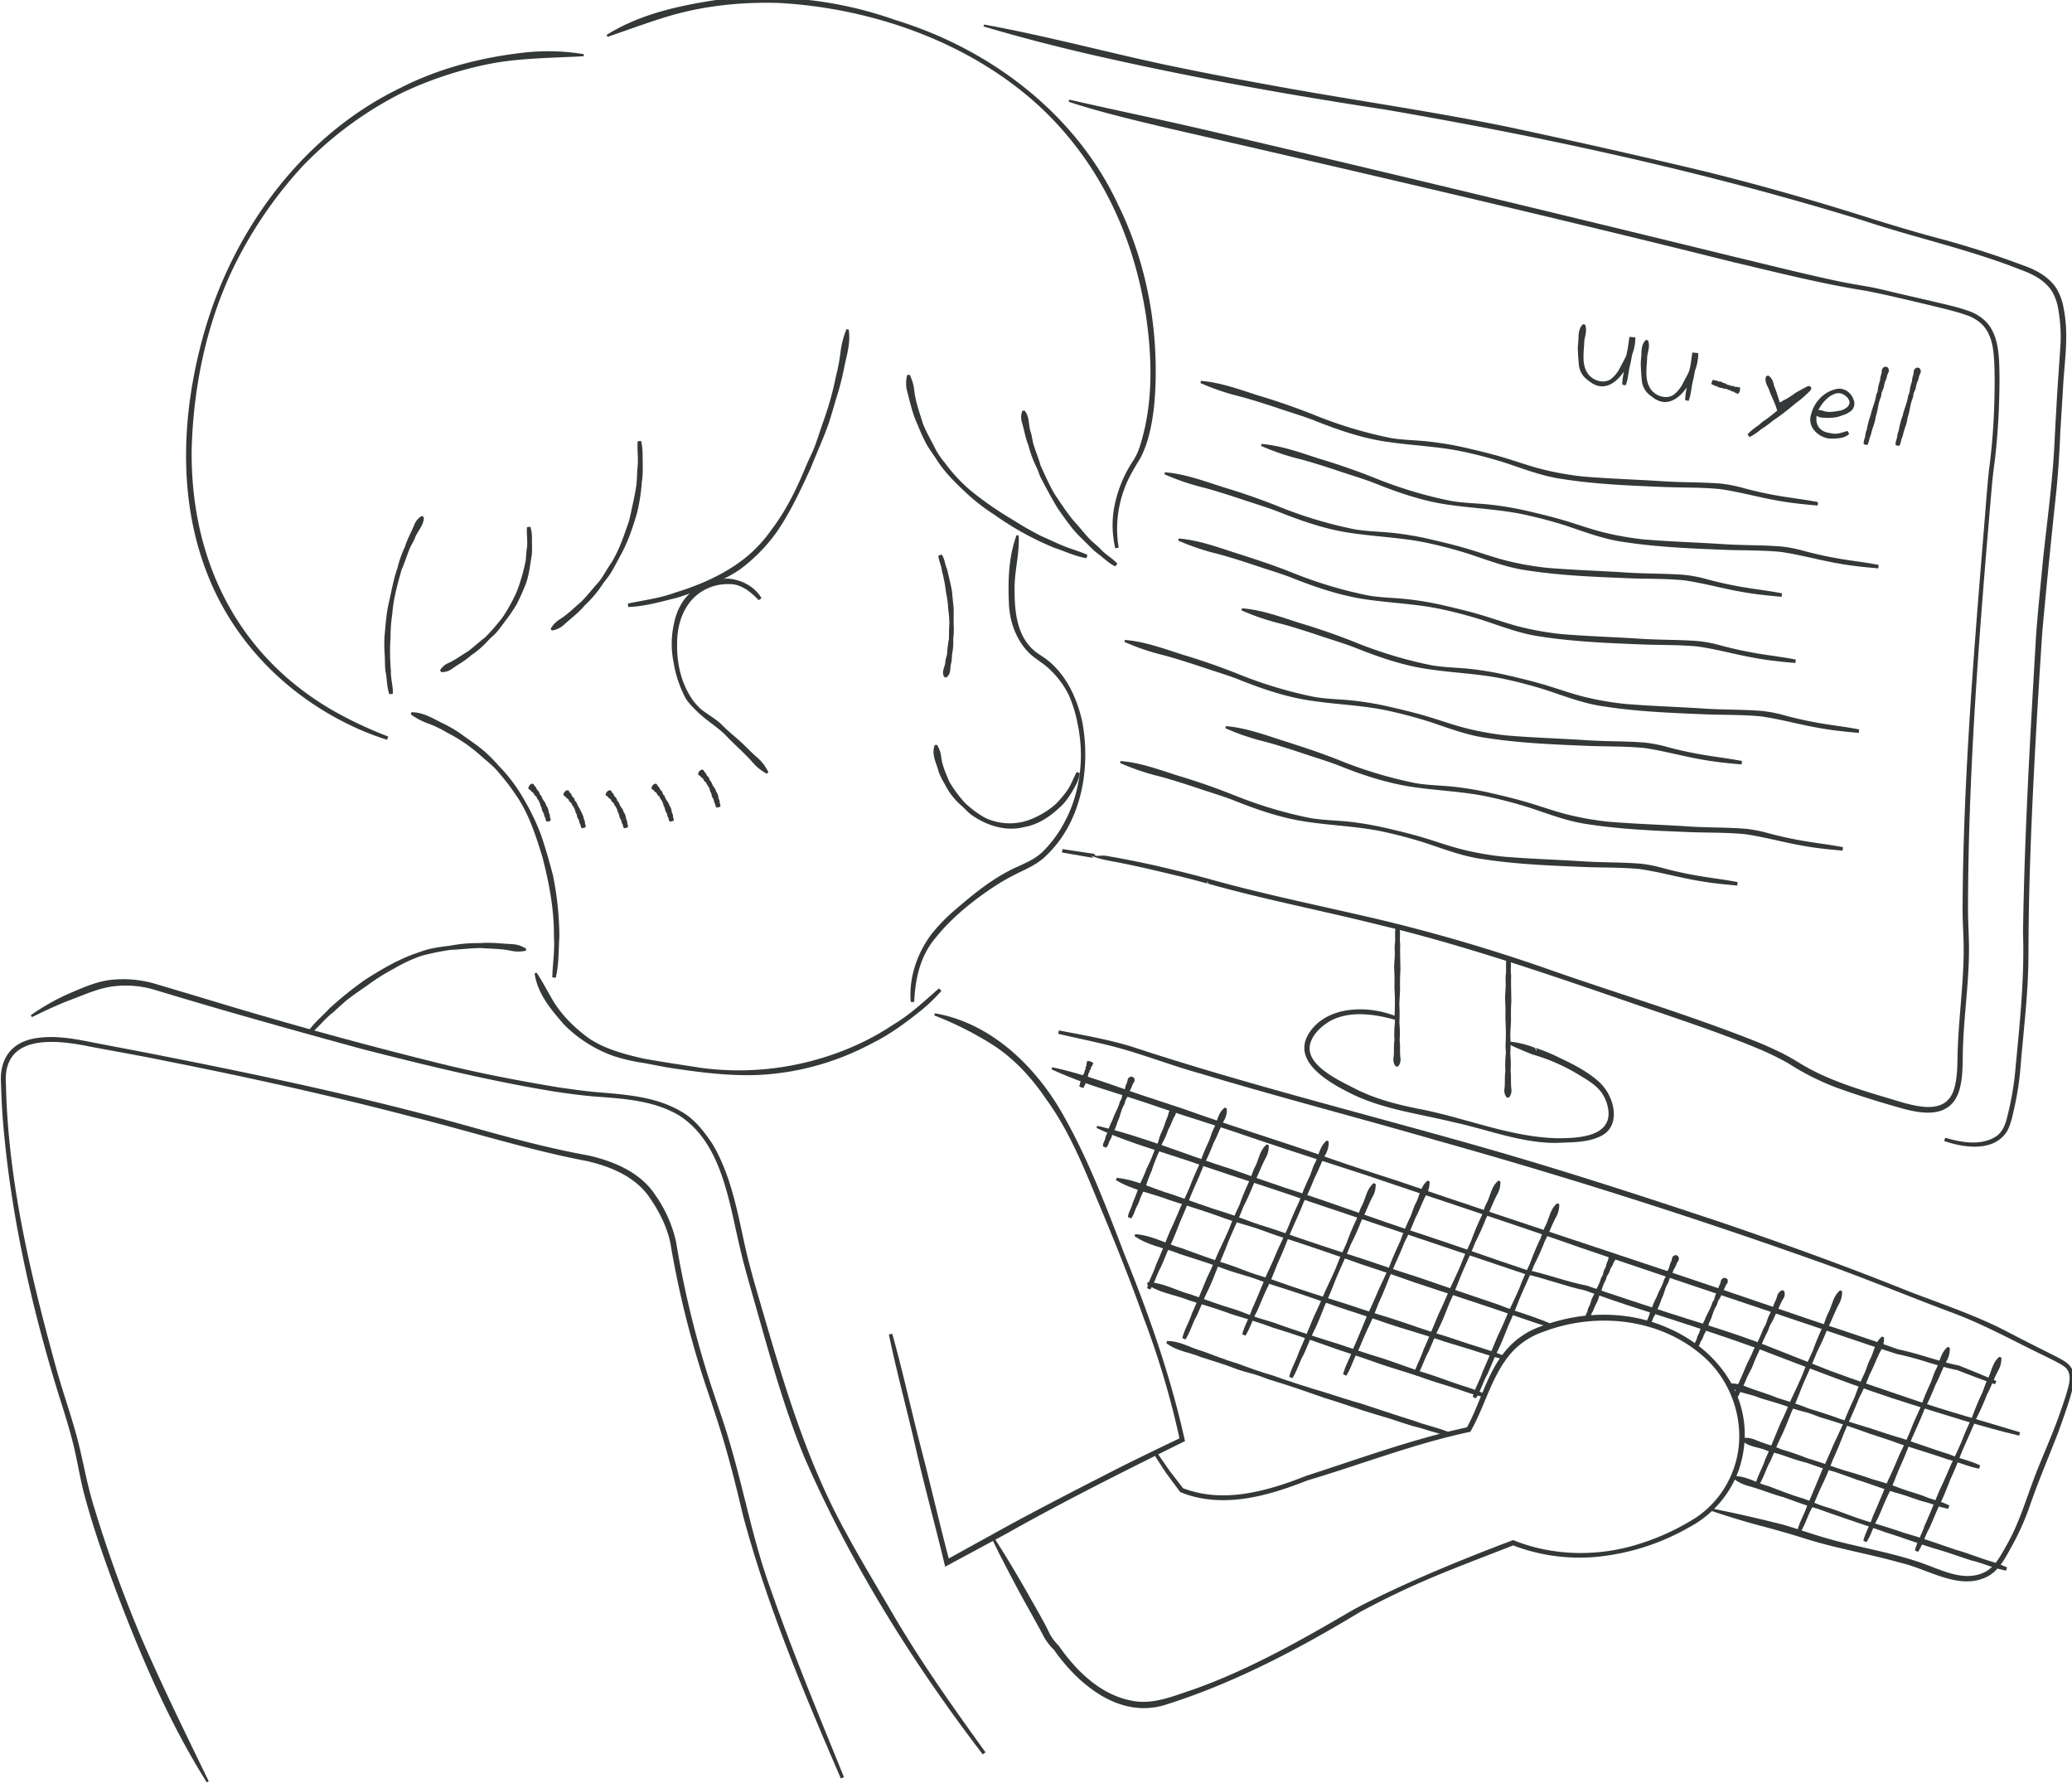 <svg xmlns="http://www.w3.org/2000/svg" viewBox="0 0 927.71 798.38"><defs><style>.cls-1{fill:#343838;}</style></defs><g id="sub2"><g id="パソコン男の子"><g id="顔-7" data-name="顔"><path class="cls-1" d="M456.09,239.71c.46,7.91-1.79,15.48-1.83,23.34-.06,9.89.73,21.21,8.66,28.11,1.86,1.6,4.19,2.85,6.33,4.55,8.43,6.84,13.12,17.26,15.37,27.63,3.76,20.68-.31,44.36-15.9,59.41-3.71,3.9-8.92,6.14-13.61,8.43a101.15,101.15,0,0,0-13.28,7.95c-8.51,5.93-16.59,12.75-23,20.79-6.79,7.9-9.09,18.43-9.51,28.62l-1.55,0c-.9-10.73,2.78-21.55,9.13-30.14A77.84,77.84,0,0,1,428,407c8-6.89,16.31-13.65,25.92-18.24,4.72-2.21,9.45-4,13.17-7.7a54.26,54.26,0,0,0,9.14-12.26c7.52-13.57,9.46-29.9,6.2-45a55.92,55.92,0,0,0-4-12.85,39.07,39.07,0,0,0-7.87-10.73c-2.77-2.89-6-4.57-9.15-7.28-6-5.6-9.18-13.88-9.64-21.92-.51-10.57-.3-21.38,3.37-31.43l1,.15Z"/><path class="cls-1" d="M343.4,346.4a21.28,21.28,0,0,1-6.51-5.22c-3.64-4.16-7.9-7.68-11.68-11.72-4-4.11-8.62-6.64-12.72-10.6-2-2-4.17-3.95-5.63-6.48a52.7,52.7,0,0,1-5.31-16.06,41.35,41.35,0,0,1,.16-16.91c1.1-5.66,3.74-11.31,8.47-14.85s10.4-5.71,16.25-5.5c5.82.59,11.53,3.61,14.52,8.7l-1.23.93c-3.59-3.72-8-7.4-13.39-7.2a21.79,21.79,0,0,0-14.53,5.06c-6.06,5.15-8.69,13.49-8.61,21.36-.25,8,1.42,16.39,5.59,23.33a25.92,25.92,0,0,0,5,6.16c3.1,2.56,7.1,4.55,9.9,7.56,3,3,6.28,5.45,9.27,8.36,2,1.95,3.93,3.93,6,5.73a19.39,19.39,0,0,1,5.08,6.68l-.71.67Z"/><path class="cls-1" d="M419.55,333.46a13.22,13.22,0,0,1,1.88,5.58c.5,3.82,2.15,7.38,3.61,10.9a58,58,0,0,0,6.8,9.28,44.58,44.58,0,0,0,9.23,6.89,25.72,25.72,0,0,0,22,0,37.22,37.22,0,0,0,9.61-6.13c2.6-2.78,5.26-5.64,6.87-9.12.86-1.72,1.59-3.48,2.46-5.23l1.47.45a17.94,17.94,0,0,1-2,5.77c-2,3.58-4.08,7.16-7.25,9.82-4.48,4.23-9.85,7.68-16,8.65-8.09,2-16.67-.82-23.29-5.55-1.66-1.2-3-2.8-4.47-4.11A30.52,30.52,0,0,1,423,351a30.94,30.94,0,0,1-2.71-5.47c-1-4-3.41-7.82-1.76-12l1-.09Z"/><path class="cls-1" d="M422.74,303.05c-1.4-2.56.5-4.43.53-6.91.11-1.13.57-2.21.76-3.34a57.83,57.83,0,0,1,.84-6.81c.07-2.28,0-4.56.2-6.86a53.76,53.76,0,0,0-.56-6.83,38.76,38.76,0,0,0-.9-6.78,68.41,68.41,0,0,0-1.91-10.08c-.17-2.33-1.44-4.33-1.52-6.71l1.46-.49c1.38,2,1.42,4.44,2.41,6.58.78,3.42,1.69,6.83,2.25,10.29.16,2.34.44,4.66.67,7,.08,2.34,0,4.68,0,7a36.38,36.38,0,0,1-.18,7,28.7,28.7,0,0,1-.54,7,29.5,29.5,0,0,1-.3,3.51c-.8,2.35.16,5-2.29,6.67l-.95-.23Z"/><path class="cls-1" d="M246.56,281.43a12.63,12.63,0,0,1,4.34-4.35c3.41-2.16,6.22-5.09,9.31-7.66,2.83-2.88,5.29-6.07,8-9.05,2.14-2.79,3.75-6,5.79-8.85l.74-1.32c2.94-5.26,4.86-11.1,6.82-16.77.77-2.9,1.33-5.92,2-8.84.35-1.7.88-4.22,1.13-5.93.54-3,.47-6,.71-9,.55-4-.2-8.05.1-12.12l1.53-.14a26.61,26.61,0,0,1,.69,6.15c0,4.12.29,8.27-.36,12.37a80.05,80.05,0,0,1-2.16,13.77c-1.89,6.52-4,12.8-7.27,18.75-1.49,2.69-2.87,5.53-4.5,8.13-1.05,1.79-2.51,3.29-3.63,5a52.31,52.31,0,0,1-8,9.46c-2.67,3.22-6,5.69-9.09,8.47a10.26,10.26,0,0,1-5.62,2.76l-.55-.81Z"/><path class="cls-1" d="M197.07,300a8.39,8.39,0,0,1,3.91-3.28c3-1.35,5.65-3.45,8.53-5.11,2.67-2,5.05-4.29,7.72-6.29a88.68,88.68,0,0,0,8.11-9.4,82.86,82.86,0,0,0,5.95-10.85,82.79,82.79,0,0,0,4.09-14.22c.19-1.64.24-3.28.44-4.92.62-3.3-.15-6.57.13-9.92l1.53-.19a18,18,0,0,1,.71,5.1c-.09,2.56.2,5.16-.13,7.72-.7,4.23-1.13,8.56-2.59,12.62a101.57,101.57,0,0,1-4.22,9.41,72.83,72.83,0,0,1-4.3,6.39c-1.55,2-3,4.16-4.7,6.09-1.1,1.31-2.53,2.31-3.67,3.58a40.86,40.86,0,0,1-7.73,6.7c-2.53,2.35-5.58,3.91-8.37,5.91a7.47,7.47,0,0,1-5,1.53l-.44-.87Z"/><path class="cls-1" d="M261.31,25.18c-13.56.74-28.35.78-41.63,3.32a169.05,169.05,0,0,0-39.57,13,164.5,164.5,0,0,0-44.63,32.9,188.77,188.77,0,0,0-31.25,46c-12,25.21-17.69,53.23-18.42,81-.48,48.83,20,91.47,62.81,116.42a182.67,182.67,0,0,0,25.18,11.9l-.51,1.45a120.84,120.84,0,0,1-13.2-5c-30.48-13.67-55.1-38-67.31-69.33-13.84-35.3-11.2-75.27-.48-111,13.57-44.83,44.16-85.73,86.8-106.4,16.83-8.62,35.32-13.49,54.06-15.72a97.68,97.68,0,0,1,28.21.53l-.06,1Z"/><path class="cls-1" d="M271.6,15.62C286.78,6.13,304.7,2.36,322.2-.24A152,152,0,0,1,348.84-1,175.24,175.24,0,0,1,401,9c42.4,13,80.66,41.87,99.61,82.61,11.83,24,17.27,50.8,16.83,77.45-.17,8.9-.87,17.86-3.2,26.5a49.14,49.14,0,0,1-3.63,9.49c-2.84,4.67-5.72,9.36-7.47,14.55a51.11,51.11,0,0,0-2.27,25.55l-1.51.3a44.84,44.84,0,0,1-.75-16.77A56.44,56.44,0,0,1,507,206.77a26.28,26.28,0,0,0,2.93-5.7c6.32-18.59,6.06-39,3.38-58.3-5.14-35.25-19.65-67.62-45.3-92.69C436.75,19.78,391.79,3.7,348.74,1.32,331.25.8,313.61,2.69,296.92,8c-8.39,2.62-16.55,5.66-24.9,8.5l-.42-.89Z"/><path class="cls-1" d="M380,147.5c.87,5.57-.68,10.81-1.85,16.14a123.65,123.65,0,0,1-4.06,15.74c-1,3.45-2,6.94-3.12,10.37-2.43,6.79-5.43,13.39-8.1,20.06-4.54,9.83-9.11,19.75-15.33,28.67A75,75,0,0,1,331.19,255c-5.67,3.83-12,6.52-18.32,9.1a95,95,0,0,1-10.24,3.63c-7,1.68-14.05,3.79-21.33,4l-.18-1.53c7-1.5,14.08-2.33,20.8-4.79,11.8-3.6,23.42-8.66,32.95-16.64A62.2,62.2,0,0,0,345.52,237c6.48-8.53,11.2-18.23,15.27-28.12,1.37-3.31,3.08-6.48,4.3-9.84s2.27-6.78,3.47-10.14a143.22,143.22,0,0,0,5.76-20.61,85.79,85.79,0,0,0,2-10.51A39.1,39.1,0,0,1,379,147.38l1,.12Z"/><path class="cls-1" d="M189.76,231.47c.07,3.85-2.83,6.1-4,9.46-.64,1.57-1.6,3-2.28,4.56-1.31,3.15-2.25,6.42-3.67,9.53-1.84,6.52-3.7,13.12-4.18,19.94a64,64,0,0,0-.76,10.16,96.12,96.12,0,0,0,.16,15.27c-.13,3.43,1,6.72.85,10.18l-1.52.26c-1.24-3.3-1-6.83-1.75-10.24-.35-2.58-.18-5.19-.39-7.79a65.54,65.54,0,0,1-.07-7.8c.51-5.19.8-10.39,2-15.47s2-10.22,3.78-15.11a49.81,49.81,0,0,1,3.44-9.8c1-3.36,2.78-6.34,4.08-9.59a7.91,7.91,0,0,1,3.4-4.05l.85.49Z"/><path class="cls-1" d="M407.29,167.78a20.52,20.52,0,0,1,2.09,7.26c.59,4.94,2.32,9.65,3.78,14.39,1.47,4,3.9,7.9,5.74,11.72a37.5,37.5,0,0,0,4.23,6.15,71.72,71.72,0,0,0,11.45,12.29,149.24,149.24,0,0,0,18.49,12.86,146.9,146.9,0,0,0,13,7.47c4.61,2,9.06,4.3,13.83,5.85,2.36.83,4.74,1.6,7,2.64l-.43,1.48c-5.07-.83-9.68-3.11-14.52-4.7a133.71,133.71,0,0,1-26.68-14.73,85.29,85.29,0,0,1-12.12-9.3c-5.13-4.79-10.28-9.7-14-15.73-1.37-2.12-3-4.23-4.23-6.42a80.75,80.75,0,0,1-4-8.74c-2.24-4.66-3.34-9.69-4.64-14.67a14.57,14.57,0,0,1-.09-7.73l1-.09Z"/><path class="cls-1" d="M458.73,183.79c2.45,3,1.6,6.57,2.84,9.91.48,1.64.66,3.35,1.09,5,1,3.27,2.35,6.41,3.25,9.73,2.15,4.63,4.15,9.39,6.91,13.73,2.92,4.21,5.61,8.58,9.12,12.33,2,2.24,4.64,5.64,6.79,7.65,1.25,1.17,2.58,2.24,3.8,3.44,2.29,2.58,5.37,4.19,7.75,6.73l-.9,1.25c-3.23-1.49-5.58-4.17-8.46-6.16-2.31-1.9-5.32-5.2-7.55-7.27-3.74-3.7-6.63-8.13-9.68-12.39-2.74-4.46-5.2-9.09-7.62-13.73-.82-1.55-1.18-3.29-2-4.85a49.39,49.39,0,0,1-3.61-9.82c-1.34-3.26-1.86-6.72-2.85-10.09a8,8,0,0,1,.12-5.33l1-.14Z"/><path class="cls-1" d="M184.17,318.87c4.72-.12,9.12,2.41,13.14,4.48a64.2,64.2,0,0,1,8.1,4.53c3.64,2.62,7.79,5.39,11.22,8.23a67.72,67.72,0,0,1,6.54,6.58,71.21,71.21,0,0,1,11.17,14.74,100.22,100.22,0,0,1,8,16.66c2,5.84,3.65,11.74,5.23,17.72a141.54,141.54,0,0,1,2.88,27.54c-.4,6.15-.17,12.35-1.63,18.38l-1.53-.21c.13-6.08,1.16-12.08.73-18.16.11-12.14-2.13-24.08-5.2-35.8-2.65-8.66-5.44-17.37-10.18-25.14a103.94,103.94,0,0,0-10.94-14.37c-2.13-2.14-4.48-4-6.73-6a70,70,0,0,0-14.9-10.13A48.29,48.29,0,0,0,192,324a31.84,31.84,0,0,1-8.09-4.2l.3-.93Z"/><path class="cls-1" d="M237.46,351.15c.73-.35,1.26-.48,1.58.11a2.06,2.06,0,0,0,.74,1c.33.26.37.76.59,1.1a6.35,6.35,0,0,0,.82.9,3.5,3.5,0,0,1,.45,1.15c.13.4.59.58.76.95a9.92,9.92,0,0,0,1.06,2.14,5.34,5.34,0,0,1,1.11,2.12,5.11,5.11,0,0,1,1,2.19,6.41,6.41,0,0,0,.26,1.17,3.58,3.58,0,0,1,.4,1.12c-.18.9.65,1.49.17,2.4l-1.5.36c-.84-.58-.38-1.47-1-2.08a3.42,3.42,0,0,1-.27-1.1c-.2-.72-.75-1.32-.94-2.05-.1-.36-.11-.76-.23-1.11s-.42-.63-.5-1a6.48,6.48,0,0,0-1.44-3c-.24-.29-.17-.77-.47-1s-.68-.44-.85-.77a3.77,3.77,0,0,0-.56-.95c-.25-.26-.7-.36-.89-.69a1.31,1.31,0,0,0-.82-.7c-.35-.17-.5-.49-.08-1.5l.66-.72Z"/><path class="cls-1" d="M253.2,354.08c.72-.34,1.26-.47,1.58.12a2.11,2.11,0,0,0,.74,1c.33.26.37.76.58,1.1a7,7,0,0,0,.83.9,3.33,3.33,0,0,1,.45,1.15c.13.39.59.57.76.94a10,10,0,0,0,1.06,2.15,32.73,32.73,0,0,1,2.06,4.31,6.6,6.6,0,0,0,.26,1.17,3.5,3.5,0,0,1,.4,1.12c-.19.89.65,1.49.17,2.4l-1.5.35c-.84-.57-.38-1.47-1-2.08a3.69,3.69,0,0,1-.26-1.09c-.2-.72-.75-1.32-.94-2.05-.1-.36-.11-.76-.24-1.11s-.42-.63-.5-1a6.43,6.43,0,0,0-1.44-3c-.24-.28-.16-.77-.46-1s-.68-.43-.85-.76a3.83,3.83,0,0,0-.56-1c-.25-.26-.7-.35-.89-.68a1.37,1.37,0,0,0-.83-.71c-.35-.16-.5-.48-.07-1.5l.66-.72Z"/><path class="cls-1" d="M272.14,354.08c.73-.34,1.26-.47,1.59.12a2,2,0,0,0,.73,1c.34.26.37.76.59,1.1a6.94,6.94,0,0,0,.82.9,3,3,0,0,1,.45,1.15c.13.39.59.57.76.94a10,10,0,0,0,1.06,2.15,5.21,5.21,0,0,1,1.11,2.12,5.06,5.06,0,0,1,.95,2.19,7.62,7.62,0,0,0,.26,1.17,3.27,3.27,0,0,1,.4,1.12c-.18.89.65,1.49.17,2.4l-1.5.35c-.83-.57-.38-1.47-1-2.08a3.71,3.71,0,0,1-.27-1.09c-.19-.72-.75-1.32-.93-2.05-.1-.36-.12-.76-.24-1.11s-.42-.63-.5-1a6.53,6.53,0,0,0-1.44-3c-.24-.28-.16-.77-.47-1s-.68-.43-.84-.76a4.2,4.2,0,0,0-.57-1c-.25-.26-.69-.35-.89-.68a1.33,1.33,0,0,0-.82-.71c-.35-.16-.5-.48-.08-1.5l.66-.72Z"/><path class="cls-1" d="M292.62,351.15c.72-.35,1.26-.48,1.58.11a2,2,0,0,0,.74,1c.33.26.36.76.58,1.1a6.42,6.42,0,0,0,.83.9,3.5,3.5,0,0,1,.45,1.15c.12.4.59.58.75.95a10,10,0,0,0,1.07,2.14,5.47,5.47,0,0,1,1.11,2.12,5.24,5.24,0,0,1,.95,2.19,7.36,7.36,0,0,0,.25,1.17,3.61,3.61,0,0,1,.41,1.12c-.19.9.65,1.49.17,2.4l-1.5.36c-.84-.58-.38-1.47-1-2.08a3.68,3.68,0,0,1-.26-1.1c-.2-.72-.75-1.32-.94-2.05-.1-.36-.11-.76-.24-1.11s-.42-.63-.5-1a6.39,6.39,0,0,0-1.44-3c-.24-.29-.16-.77-.46-1s-.68-.44-.85-.77a4.1,4.1,0,0,0-.56-.95c-.25-.26-.7-.36-.89-.69a1.33,1.33,0,0,0-.83-.7c-.35-.17-.5-.49-.07-1.5l.66-.72Z"/><path class="cls-1" d="M313.52,344.85c.72-.35,1.26-.48,1.58.11a2.06,2.06,0,0,0,.74,1c.33.26.37.76.58,1.1a7,7,0,0,0,.83.9,3.5,3.5,0,0,1,.45,1.15c.12.4.59.58.75.95a10.44,10.44,0,0,0,1.07,2.14,5.47,5.47,0,0,1,1.11,2.12,5.24,5.24,0,0,1,.95,2.19,7.36,7.36,0,0,0,.25,1.17,3.61,3.61,0,0,1,.41,1.12c-.19.9.65,1.49.17,2.4l-1.5.36c-.84-.58-.38-1.47-1-2.08a3.68,3.68,0,0,1-.26-1.1c-.2-.72-.75-1.32-.94-2.05-.1-.36-.11-.76-.24-1.11s-.42-.63-.5-1a6.39,6.39,0,0,0-1.44-3c-.24-.29-.16-.77-.46-1s-.68-.44-.85-.77a4.1,4.1,0,0,0-.56-1c-.25-.26-.7-.36-.89-.69a1.33,1.33,0,0,0-.83-.7c-.35-.17-.5-.49-.07-1.5l.66-.72Z"/></g><g id="体-7" data-name="体"><path class="cls-1" d="M240.23,435.45c2.17,3.07,4.65,7.83,6.55,11.1,4.13,7.43,10.38,13.58,17.25,18.52,7.21,4.7,15.62,6.86,24,8.82,8.51,1.53,17.15,2.8,25.7,4.14a128.13,128.13,0,0,0,63.53-7.59,116.61,116.61,0,0,0,22.91-11.88c7.44-4.43,13.72-10.42,20.24-16.09l1.1,1.09a72.9,72.9,0,0,1-9.49,9.1c-6.85,5.48-14,10.71-21.89,14.56a119.57,119.57,0,0,1-50.4,14c-13.14.56-26.25-1.14-39.21-3.09-4.3-.65-8.55-1.63-12.87-2.35a80.06,80.06,0,0,1-12.85-3,58.86,58.86,0,0,1-22.34-14.2c-5.77-6.61-11.86-13.84-13.09-22.84l.91-.34Z"/><path class="cls-1" d="M235.37,425.63a15.66,15.66,0,0,1-6.82-.05c-4.4-.9-8.92-.82-13.39-1.18-4.5.08-8.93.64-13.45.84a105.22,105.22,0,0,0-13.14,2.7,68.1,68.1,0,0,0-12.15,5.67A91.8,91.8,0,0,0,165,440.75c-3.2,2.28-8,5.41-10.9,8-1.71,1.46-3.32,3-5,4.49-3.6,2.76-6.3,6.41-9.8,9.32l-1.15-1c2.56-3.85,6.23-6.67,9.31-10.08a163.22,163.22,0,0,1,16.05-12.9c7.73-4.95,15.71-9.6,24.51-12.41,4.34-1.69,8.93-2.24,13.49-2.81a66.75,66.75,0,0,1,13.69-1.16c4.61-.39,9.17.22,13.78.46a12.48,12.48,0,0,1,6.63,2.08l-.19,1Z"/><path class="cls-1" d="M418.57,453.63c24.22,4.14,43.78,22.42,56,43,12.16,20.74,20.61,43.35,29.21,65.7,10.81,26.63,20.34,53.85,26.6,82l.2.8-.77.38c-26.57,13.15-53.24,26.45-79.07,41l-26.14,14.09-1.42.77c-4.17-17.6-9.05-35-13.06-52.66-3.9-17.13-8.56-34.07-12.13-51.27l1.5-.36c4.76,16.91,8.43,34.08,12.86,51.07s8.34,34.11,12.84,51.08l-1.8-.77,26-14.35c16.84-9.24,35.6-18.81,52.7-27.55q13.32-6.62,26.76-13l-.57,1.19A382.19,382.19,0,0,0,512,589.85c-6.4-18-13.59-35.76-21-53.36-6.35-15.41-12.74-30.91-22.61-44.44-6.6-9.76-14.72-18.6-24.77-24.85a150.23,150.23,0,0,0-25.32-12.62l.26-.95Z"/><path class="cls-1" d="M444.74,687.88c5.15,7.87,10.17,16.35,14.86,24.5,2.47,4.48,8.33,14.39,10.32,18.9a23.31,23.31,0,0,0,4.12,5.48c7.95,11.39,18.85,22.08,32.87,24.63,9.39,1.86,18.43-2.12,27.22-5,24.64-8.71,48-21.84,70.48-35,1.75-1,4.53-2.49,6.37-3.42,21.55-10.87,44-20,66.5-28.52,17.72,7.21,37.94,7.53,56.15,1.81a106.42,106.42,0,0,0,25.78-11.91,43.9,43.9,0,0,0,16.82-21.86c6.4-17.8.12-38.78-14.27-50.85-19.38-16.64-47.68-19.36-71.11-10.37a33.8,33.8,0,0,0-14.28,9.48c-8.8,10.17-11.6,23.68-18.25,35.23-24.41,5.09-48.92,14.64-72.83,21.73-8.56,3.38-18.33,6.73-27.83,8.11-9.75,1.46-20.07,1-29.24-2.88l-.15-.2-6.14-8.26c-1.91-2.85-3.73-5.76-5.59-8.64l1.31-.82,5.79,8.38,6.23,8.06-.42-.31a49,49,0,0,0,13.73,3.1,62.77,62.77,0,0,0,14.16-.57c9.47-1.42,18.64-4.46,27.51-8,24-7.72,47.75-16.51,72.47-21.81l-.77.57c6.23-11.12,9-24.35,17.28-34.4a35.61,35.61,0,0,1,16.06-11.25c18.22-6.92,39.17-7.26,57.09.79,25.38,11,40.82,36.45,31.45,63.74a46.75,46.75,0,0,1-22,25.33,103.37,103.37,0,0,1-41.18,13.27,83.22,83.22,0,0,1-38.15-5.23h.8c-17.83,7-35.83,13.54-53.05,21.87-5.33,2.57-10.73,5.29-15.94,8.12-27.73,16.7-56.6,32-87.63,41.67-20.23,6-38.51-9.23-49.42-24.83l.17.2a26.25,26.25,0,0,1-4.66-6c-3.2-6.15-7-12.69-10.33-18.81s-6.8-12.88-10-19.07c-1-2.16-2.12-4.29-3.13-6.47l.86-.47Z"/></g><g id="椅子"><path class="cls-1" d="M92.56,797.89c-16.44-26.15-28.72-54.64-39.73-83.43-5.43-14.45-10.63-29-14.68-43.9-2.09-7.41-3.23-15.11-5-22.58-2-8.44-4.64-16.51-7.26-24.83C13.83,583.92,4.82,543.54,1.38,502.58c-.48-5.31-.75-11.87-.91-17.2-.92-11.75,5-19.41,16.83-20.78,7.75-1,15.52.36,23.05,1.84,11,2.18,22.85,4.31,33.72,6.52C119,481.8,163.84,491.4,208,503.67c18.41,5.14,36.75,10.24,55.51,13.61,11.27,2.59,23.09,7.47,29.71,17.45A58.35,58.35,0,0,1,302.71,556a431.49,431.49,0,0,0,16.41,66.46c2,6.17,5.36,15.55,7.13,21.79,6.64,21.92,10.64,44.51,18.41,66.08,10,28.79,21.75,57,33.21,85.23l-1.41.6c-16.59-38.51-33.07-77.45-43.88-118.07-2.54-10.87-5.44-22.55-8.61-33.16-1.82-6.2-4.89-15.51-7-21.75a427.06,427.06,0,0,1-16.81-66.65c-1.48-7.26-5-14.14-9.16-20.2-6.34-9.49-17.32-14-28.06-16.53-25.62-4.8-52.4-13.33-77.68-19.64-36.81-9.63-74.2-17.93-111.53-25.29-10.4-2.18-23.25-4.39-33.72-6.39-15.39-3.15-39-5.68-37.35,16.87.9,43.83,11.35,86.87,23,128.93,3.16,11.17,6.94,21.36,9.83,33.16,2.23,9.37,3.91,18.78,6.86,28A589.38,589.38,0,0,0,64,734.87c9.23,21.14,19.37,41.78,29.46,62.54l-.86.48Z"/><path class="cls-1" d="M13.73,454.53a98.64,98.64,0,0,1,17-9.66c6.06-2.6,12.13-5.37,18.78-6.2a50.9,50.9,0,0,1,19.82,1.71L88,445.93c37,11.33,74.81,21.79,112.4,31,16.42,3.93,33.33,7.15,50,9.91,5.34.73,11.44,1.66,16.82,2.09,12.93,1.08,26.53,1.95,38,8.79,5.83,3.33,10,8.79,13.68,14.25,8.44,14.1,11.3,30.69,14.8,46.47,1.43,6.29,3.14,12.52,4.92,18.75,10.9,37.19,21.26,74.91,40.19,109,5.52,10.28,13.43,23.56,19.38,33.65,12.91,22.47,27.9,43.62,43.05,64.62l-1.23.93c-31.51-41.19-59.3-85.66-80-133.32-9.86-24.09-16.46-49.26-23.61-74.23-1.76-6.24-3.56-12.5-5-18.85-5-20.58-8-47.09-27.16-59.52-11.11-6.7-24.44-7.61-37.11-8.52-6-.47-13.37-1.43-19.37-2.37-28.8-4.74-57.28-11.71-85.53-18.93-31-8.48-62.67-17.31-93.51-26.7a45.37,45.37,0,0,0-18.7-1.3c-6.13.88-12,3.56-18.08,5.84s-11.83,5-17.65,7.87l-.5-.84Z"/></g><g id="パソコン"><path class="cls-1" d="M478.76,44.61C497.9,49,519.22,53.4,538.45,57.87c76.61,17.9,161.31,38.31,238,57.07,14.86,3.56,29.68,7.3,44.62,10.52,5,1.13,9.92,1.92,15,2.8s10,2.21,15,3.36l14.9,3.44c5,1.19,10,2.27,14.89,3.95a21.57,21.57,0,0,1,7,3.77c6.4,5.31,7.11,14.18,7.32,21.89.13,5.14.05,10.25-.11,15.36-.28,8.92-.93,17.92-2,26.78-.66,4.51-1.09,9-1.48,13.61-5.34,61.81-10.43,125.64-10.44,187.62.05,6.62.58,13.22.41,19.84-.25,13.24-2.08,26.35-2.61,39.54-.36,6.66.22,13.36-1.51,20-3.59,13.13-15.65,11.63-26.25,8.66-9.6-2.7-19-5.61-28.43-9a113.55,113.55,0,0,1-22.27-11.19,135.25,135.25,0,0,0-13.21-6.41c-18.24-7.59-37.08-13.68-55.77-20.12-36.27-12.54-76.17-26.28-113.32-35.14-25.57-6.43-51.55-11.4-77-18.54l-.79-1.05a.84.84,0,0,0,.28.85.9.9,0,0,0,.24.12h0l-.1,0-.4-.11-.8-.22-1.6-.43c-7.23-2-15.25-3.85-22.54-5.56-4.3-1-8.62-1.94-12.95-2.81-4.6-1-9.43-1.51-13.81-3.33l.77.91-14-2.4.23-1.53,14.09,2.12.77.9c2.36,0,3.46-.33,5.79.19,6.57,1.12,13.1,2.44,19.61,3.86,7.31,1.67,15.34,3.61,22.62,5.56l1.61.43.8.21.4.11.1,0,.15.05a1.51,1.51,0,0,1,.95,1.08l-.79-1c25.41,7.1,51.31,12.23,77,18.32a768.69,768.69,0,0,1,76,22.51c31.17,10.91,62.89,20.27,93.55,32.64,2.22.9,6.89,3.08,9.08,4.13,3,1.51,5.93,3.19,8.71,4.93,13.89,8.45,30.17,12.67,45.76,17.42,8.95,2.43,20.19,4.79,23.21-6.81,1.64-6.23,1.14-12.94,1.52-19.41.6-13.2,2.3-26.31,2.54-39.49.15-6.58-.4-13.16-.47-19.75.15-58.72,5.31-119.38,10.1-178,.42-5.45,1.17-14.8,1.72-19.63a294.12,294.12,0,0,0,2.4-30.51c.14-5.08.21-10.17.06-15.23-.28-7.18-.59-15.38-6.47-20.35a19.34,19.34,0,0,0-6.35-3.42c-4.71-1.64-9.71-2.76-14.65-4-9.91-2.34-19.84-4.79-29.79-6.75-20.14-3.16-40-8.26-59.84-12.91-83.49-20.87-169.09-40.68-253-59.95C508.7,54,492.3,50.15,478.48,45.55l.28-.94Z"/><path class="cls-1" d="M440.66,11c27.11,4.9,53.74,12.12,80.64,17.88,14.94,3.14,30,6.07,45,8.76,36.1,6.74,72.53,11.69,108.53,19.1C704.16,63,735.33,70,764.42,77c23.77,5.9,47.35,12.63,70.71,20,11.7,3.69,23.34,7.21,35.21,10.31,11.82,3.28,23.55,7,35,11.3,5.85,2,12,5.12,15.45,10.59a25.38,25.38,0,0,1,3.21,9c2.17,10.71.66,21.61-.13,32.35-.36,6.53-1,16.3-1.39,22.87-.32,8.34-.88,16.91-1.66,25.24-2.13,19.84-4.55,43.76-6.36,63.66-1.66,24.5-3.26,51.71-4.42,76.33-.86,19-1.63,40.21-1.77,59.14-.06,5.36,0,14.37-.32,19.78-.44,11.84-2.28,27.55-3.22,39.41a133,133,0,0,1-3,19.64c-.76,3.29-1.39,6.61-3,9.67-5.81,9.5-19.23,7.64-28.27,4.5l.49-1.47c7,2.07,15.34,3.62,22-.11,4.73-2.61,5.48-8.1,6.68-13.06a133.16,133.16,0,0,0,2.91-19.37c1.87-19.21,3.93-39.8,3.24-59,.58-43.09,3.31-90.21,5.84-133.21.62-9,2.31-25.53,3.15-34.44,1.17-11,3.28-27.8,4.17-38.54.85-8.82,1.12-18.58,1.7-27.47.42-8.73,1.19-18.79,1.76-27.48a70.29,70.29,0,0,0-.81-18,23.06,23.06,0,0,0-2.81-8.19c-3.25-5.06-8.69-7.77-14.28-9.78-22.76-9-46.8-14.18-70-21.87-70.09-21.66-142.09-37.3-214.34-49.75-42.38-6.44-84.6-14-126.43-23.42-17.84-4-35.85-8.6-53.36-13.79l.23-.95Z"/><path class="cls-1" d="M624.93,477.44a5,5,0,0,1-1-3.91c.36-2.61,0-5.21.41-7.81a48.51,48.51,0,0,1,.2-7.81c.12-1.3-.19-2.6-.13-3.9a99.63,99.63,0,0,0-.06-11.72c0-2.6.09-5.2-.09-7.81s.27-5.21.24-7.81c0-1.3-.14-2.6,0-3.9.43-2.6-.21-5.21.48-7.81h1.54c.66,2.6,0,5.2.41,7.81-.13,3.9.06,7.8.09,11.71-.21,2.61-.19,5.21-.17,7.81s-.32,5.21-.3,7.81a70.15,70.15,0,0,1,0,7.81,48.51,48.51,0,0,1,.12,7.81c.37,2.61,0,5.2.34,7.81a4.94,4.94,0,0,1-1,3.9Z"/><path class="cls-1" d="M674.6,491.31a5,5,0,0,1-1-3.91c.35-2.61,0-5.21.41-7.81a49.68,49.68,0,0,1,.19-7.81c.12-1.3-.19-2.6-.12-3.9a99.63,99.63,0,0,0-.06-11.72c.05-2.6.09-5.2-.09-7.81s.26-5.21.23-7.81c0-1.3-.13-2.6,0-3.9.43-2.6-.21-5.21.48-7.81h1.54c.67,2.6,0,5.2.41,7.81-.12,3.9.07,7.8.09,11.71-.2,2.61-.18,5.21-.16,7.81s-.32,5.21-.3,7.81a70.15,70.15,0,0,1,0,7.81,49.68,49.68,0,0,1,.12,7.81c.36,2.61,0,5.21.34,7.81a5,5,0,0,1-1,3.9Z"/><path class="cls-1" d="M765.81,675.21c10.89,2.09,21.65,4.61,32.4,7.3,7.07,2.06,14,4.59,21.11,6.55,10.68,3,21.54,4.88,32.24,7.9,3.58,1,7.14,2.09,10.63,3.4,8.16,3,17.13,7.45,25.7,3.79,5-2.16,7.53-7.08,10.15-11.75,5.63-9.56,8.74-20.12,12.63-30.45s8.63-20.35,12.15-30.84c1.21-3.46,2.43-6.94,3.28-10.44.87-3.27,1-7-2-9-2.37-1.68-6.88-3.75-9.59-5.11-13.27-6.4-26.11-13.57-39.94-18.72-20.7-7.74-41.13-16.28-62-23.58Q729.19,534.63,644,510.74c-34.88-10.1-71.61-19.62-106.43-30.11-14.17-3.9-27.91-9.52-42.22-12.93-7.13-1.74-14.37-3.22-21.54-4.89l.3-1.52c10.88,2.09,21.85,4,32.47,7.21C556.78,485.13,615,499.61,666,514.24c35.45,10.17,70.54,21.61,105.53,33.27,27.9,9.55,55.7,19.55,83.05,30.58,13.78,5.29,27.84,10,41.12,16.52,6.58,3.42,13.08,6.78,19.69,10.06l5,2.51c2.47,1.38,5.42,2.58,7,5.16s1.35,6,.68,8.78c-.85,3.68-2,7.18-3.2,10.69s-2.41,7-3.72,10.46c-4.06,10.37-8.32,20.44-12,30.9a114.41,114.41,0,0,1-9.11,20.3c-2.69,4.95-5.71,10.46-11.19,12.78-12.27,5.51-26-4-38-6.66-14.08-4-28.74-6.38-42.92-10.89q-10.51-3.29-21.18-6.05c-7.09-1.93-14.19-4.13-21.17-6.5l.26-.94Z"/><path class="cls-1" d="M522.55,600.35c5.83-.11,10.56,3.15,16,4.57,5.21,1.88,10.33,4,15.66,5.53,5.37,2,10.2,3.77,15.72,5.34,7.53,2.71,16,5.41,23.7,7.67,5.27,1.7,10.53,3.42,15.86,4.91,7.9,2.56,15.75,5.27,23.69,7.7,5.18,2,10.65,3,15.78,5.17l-.43,1.48c-5.51-.92-10.63-3.13-16.06-4.33-5.3-1.61-10.5-3.53-15.86-5-8-2.3-15.77-5.25-23.73-7.62-7.84-2.76-15.68-5.52-23.65-7.88-2.65-.81-5.18-2-7.85-2.72s-5.37-1.42-8-2.37c-5.15-2.07-10.49-3.57-15.75-5.29-5.15-2.22-10.91-2.58-15.42-6.25l.32-.93Z"/><path class="cls-1" d="M471.1,477.79c11.72,2.42,24.45,7,35.8,11,6.61,2.27,16.89,5.59,23.68,7.87,19.52,7,39.58,13.22,59.14,19.91,11.75,4.2,23.61,8.09,35.5,11.89,58.55,19.94,119,39.45,177.45,59.63,15.27,5.26,32,10.56,47.27,16,3.8.75,9.31,2.33,13.54,3.61,4.51,1.34,9,2.7,13.56,3.61,5.64,2.23,11.25,4.53,16.81,6.95l-.57,1.43q-8.52-3-16.94-6.33c-3.81-.71-9.19-2.29-13.49-3.59a140.54,140.54,0,0,0-13.6-3.63l-11.88-3.84c-43-14.57-87-29.2-130.08-43.87-30.51-10.76-64.06-21.57-94.57-32C593,520,573.13,513.72,553.47,506.93c-11-3.67-24.56-7.83-35.59-11.62-7.26-2.49-16.44-5.41-23.74-7.71a208.66,208.66,0,0,1-23.35-8.89l.31-.92Z"/><path class="cls-1" d="M491.26,504c20.65,4.75,40.07,13.13,60.22,19.44l11.94,4.21c4,1.4,8,2.73,12,4.1,20,6.35,40,13.91,59.9,20.38,15.84,5.17,32.46,11.17,47.8,16.28,4.66.91,9.19,2.26,13.68,3.59s9.08,2.63,13.66,3.54c11.17,3.88,25.14,8.42,36.43,12.12,13.95,4.5,28.95,8.91,42.61,14.17,8.59,3.37,21.16,8.38,29.77,11.77,12,4.49,24.16,8.42,36.26,12.6,16.14,5.57,32.63,10,48.93,15l-.4,1.49c-16.66-3.91-32.92-9.26-49.25-14.31-22-6.87-44.72-15.85-66.27-24.06C770.72,597.76,752,591.77,733.93,586c-7.88-2.51-16.93-5.63-24.11-8.27-9.22-1.94-18-5.51-27.11-7.4q-48-16.21-96.08-32.31c-15.65-5.58-32.28-10.67-48-16.06-15.87-5.74-32.32-9.78-47.68-17l.32-.93Z"/><path class="cls-1" d="M774.32,619.36a16.08,16.08,0,0,1,7.33,1.34c4.56,1.86,9.34,3.07,13.9,5,4.68,1.52,9.42,2.86,14,4.76,4.68,1.49,9.4,2.88,14,4.64,4.05,1.35,10,3.12,14.1,4.37,4.67,1.56,9.32,3.14,14.06,4.49,7,2.35,13.94,4.85,21,7.06,4.55,1.94,9.42,2.87,13.88,5l-.48,1.46c-4.88-.9-9.35-3-14.16-4.19-7-2.41-14-4.52-21.07-6.79-4.61-1.73-9.3-3.23-14-4.75-6.73-2.46-14.17-5-21-7-2.35-.72-4.59-1.79-7-2.44s-4.77-1.24-7.09-2.06c-4.59-1.8-9.36-3-14.06-4.49-4.6-2-9.76-2-13.74-5.46l.31-.93Z"/><path class="cls-1" d="M500,527.29c8.65.8,16.38,5,24.63,7.35,8.09,2.81,16.11,5.83,24.32,8.31,4.08,1.32,8.06,2.91,12.1,4.35s8.17,2.55,12.22,4c11.27,4,25.15,8.58,36.57,12.18,7.09,2.4,17.16,5.83,24.4,8.07,12.16,4.16,24.3,8.37,36.48,12.44,4,1.61,8,2.95,12.11,4.31s8.1,2.8,12,4.5l-.5,1.46c-4.16-1.09-8.21-2.47-12.25-3.89-16.18-5.61-32.5-10.86-48.75-16.25-7.19-2.62-17.19-5.93-24.32-8.32-11.27-4-25.07-8.79-36.49-12.39-4.08-1.31-8-3-12.14-4.21s-8.22-2.44-12.26-3.85c-8-3-16.25-5.41-24.39-8.07-8-3.12-16.7-4.43-24.08-9l.31-.93Z"/><path class="cls-1" d="M780.08,643.76a11.22,11.22,0,0,1,6.1.93c3.76,1.6,7.72,2.54,11.46,4.17a120.53,120.53,0,0,1,11.53,3.95c5.85,1.7,11.54,3.9,17.38,5.66,3.46,1,8.29,2.48,11.62,3.68,3.9,1.16,7.81,2.25,11.61,3.71s7.72,2.53,11.56,3.87c3.73,1.66,7.79,2.33,11.43,4.23l-.48,1.46a36.09,36.09,0,0,1-5.89-1.6,51.45,51.45,0,0,0-5.82-1.79c-3.88-1.2-7.66-2.7-11.6-3.74-5.86-1.69-11.51-4-17.35-5.77-3.38-1.22-8.12-3-11.49-4-3.94-1.06-7.74-2.48-11.58-3.79-4-.91-7.77-2.38-11.63-3.67-1.94-.6-4-1-5.86-1.67-3.8-1.69-8.14-1.51-11.3-4.65l.31-.93Z"/><path class="cls-1" d="M508.28,552.51c7.38.45,13.84,4.31,20.84,6.29,6.82,2.44,13.58,5.08,20.53,7.16,3.45,1.12,6.8,2.51,10.21,3.75s6.93,2.14,10.35,3.35c9.53,3.44,21.3,7.23,31,10.19,6,2,14.55,4.84,20.71,6.64,6.91,2.16,13.71,4.7,20.63,6.87,7,2,13.76,4.58,20.7,6.65,3.46,1.08,6.91,2.2,10.27,3.6l-.46,1.47c-3.55-.79-7-1.86-10.47-3-6.87-2.32-13.91-4.09-20.75-6.52-6.89-2.26-13.89-4.19-20.77-6.51-6.09-2.19-14.58-4.91-20.63-6.89-9.56-3.38-21.25-7.4-30.93-10.41-3.46-1.1-6.8-2.54-10.27-3.6s-7-2-10.39-3.24c-6.78-2.59-13.74-4.64-20.62-6.93-6.73-2.75-14.19-3.73-20.26-8l.32-.92Z"/><path class="cls-1" d="M776.15,660.81c5.68-.14,10.26,3.07,15.54,4.46,5,1.84,10,3.92,15.2,5.42,2.56.84,5,1.94,7.54,2.9s5.14,1.59,7.66,2.53c5.06,1.84,10.08,3.79,15.25,5.29,4.56,1.32,11,3.33,15.39,4.88,7.77,2.18,15.36,4.93,23,7.52,5.19,1.43,10.17,3.51,15.32,5.06a62.72,62.72,0,0,1,7.58,2.81l-.46,1.47a63.27,63.27,0,0,1-7.78-2.2c-2.55-.86-5.09-1.76-7.71-2.38-5.14-1.61-10.18-3.51-15.38-5-7.75-2.28-15.29-5.2-23-7.56-10-3.61-20.59-6.94-30.51-10.6-5.21-1.41-10.23-3.38-15.31-5.17-5.21-1.41-10.18-3.5-15.38-4.94a19.16,19.16,0,0,1-7.28-3.62l.33-.92Z"/><path class="cls-1" d="M513.9,574c6.79.16,12.71,3.73,19.13,5.44,6.26,2.17,12.44,4.56,18.81,6.41,3.16,1,6.23,2.26,9.34,3.39s6.34,1.92,9.47,3c8.71,3.15,19.46,6.6,28.31,9.32,5.48,1.84,13.27,4.49,18.89,6.16,6.31,2,12.49,4.41,18.79,6.46,6.36,1.87,12.5,4.37,18.82,6.35a94.94,94.94,0,0,1,9.33,3.45l-.49,1.46a95.66,95.66,0,0,1-9.53-2.84c-6.24-2.21-12.66-3.9-18.87-6.21-6.27-2.14-12.65-3.93-18.91-6.1-5.55-2-13.29-4.58-18.81-6.41-8.71-3.13-19.38-6.82-28.24-9.52-6.63-2.47-12.24-4.07-18.89-6.15-6.2-2.35-12.58-4.15-18.89-6.16-6.16-2.49-13-3.18-18.57-7.13l.31-.93Z"/><path class="cls-1" d="M488.71,475.37c.85.57.94.88.71,1.06a.78.78,0,0,0-.39.68c0,.27-.37.41-.49.64a2.38,2.38,0,0,0-.14.76c0,.26-.34.42-.51.63s0,.55-.12.77-.3.44-.41.67a6.13,6.13,0,0,0-.26,1.54c0,.26-.27.44-.31.7s0,.53-.08.78c-.09.52-.58.89-.71,1.38-.06.25,0,.53-.2.74-.58.37-.14,1.06-.93,1.29l-1.46-.51a.76.76,0,0,1,0-.83.86.86,0,0,0,.14-.77c0-.27.2-.47.31-.7.21-.46.07-1.05.32-1.51.12-.23.33-.43.44-.66s0-.53.2-.74.3-.44.44-.66a3.06,3.06,0,0,0,.43-1.47c0-.26.42-.39.4-.67s-.14-.59,0-.82.34-.42.37-.68-.13-.59,0-.8a.8.8,0,0,0,.13-.77c-.06-.29.2-.47,1.22-.38l.92.33Z"/><path class="cls-1" d="M507.5,482.26a1.91,1.91,0,0,1,.16,2.34,5.4,5.4,0,0,0-.9,1.91,13,13,0,0,1-1,1.87,15.65,15.65,0,0,0-.67,2,11,11,0,0,1-1,1.86c-.36.61-.33,1.38-.64,2s-.64,1.25-.93,1.9c-.81,2-1.17,4.08-2.15,6A31.28,31.28,0,0,1,498,508a12.34,12.34,0,0,1-.73,2c-.92,1.15-.82,2.7-2,3.76l-1.44-.57c-.11-1.56,1-2.62,1.15-4.09a12.77,12.77,0,0,1,.84-1.94,31.68,31.68,0,0,1,2.32-5.88c.85-2.68,2.51-5.05,3.17-7.82.21-.68.76-1.22.92-1.91a10,10,0,0,1,.53-2.06,17.54,17.54,0,0,0,.89-1.92,12.62,12.62,0,0,1,.55-2.05,5.36,5.36,0,0,0,.66-2c.13-.7.51-1.31,1.73-1.58l.91.36Z"/><path class="cls-1" d="M526.29,496.13a3.8,3.8,0,0,1-.32,3.46c-1.16,1.92-1.66,4.08-2.86,6a35,35,0,0,1-2.66,6.09c-.52,1-.65,2.12-1.12,3.13a71,71,0,0,0-3.67,9.26,65.53,65.53,0,0,0-2.39,6.2c-.75,2.09-1.9,4-2.7,6.08a32.5,32.5,0,0,1-1.2,3.1c-1.23,1.89-1.46,4.18-2.93,6l-1.43-.59c.22-2.3,1.66-4.1,2.11-6.31,1.35-3,2.41-6.19,3.63-9.28a62.11,62.11,0,0,0,2.63-6.11,71.11,71.11,0,0,0,3.88-9.18c.36-1.05,1.07-2,1.38-3a26.72,26.72,0,0,1,1-3.18,40.9,40.9,0,0,0,2.39-6.2,13.1,13.1,0,0,0,1.14-3.12,3.76,3.76,0,0,1,2.2-2.69l.91.37Z"/><path class="cls-1" d="M549.27,496.13a9.31,9.31,0,0,1-1.22,5.46c-1.75,3.25-2.87,6.75-4.66,10a95,95,0,0,1-4.46,10.06c-1.93,5.14-4.4,10.08-6.41,15.21-1.11,3-2.85,7.28-4.18,10.17-1.33,3.42-2.6,6.87-4.22,10.17s-2.87,6.75-4.37,10.09c-1.83,3.21-2.66,6.84-4.72,10l-1.42-.6c.81-3.64,2.85-6.76,3.9-10.3,2.26-5,4.22-10.16,6.34-15.24,1.62-3.3,3-6.68,4.43-10.07,1.38-3,3.32-7.06,4.55-10,1.25-3.47,2.81-6.78,4.31-10.13a94.55,94.55,0,0,1,4.17-10.18c.68-1.7,1.13-3.5,1.93-5.16,1.85-3.29,1.89-7.26,5.13-9.77l.9.38Z"/><path class="cls-1" d="M568.06,512.65a10.78,10.78,0,0,1-1.41,5.84c-1.89,3.48-3.14,7.24-5,10.7a108.78,108.78,0,0,1-4.84,10.8c-2.13,5.51-4.79,10.81-7,16.31-1.23,3.26-3.12,7.81-4.57,10.92-1.46,3.66-2.85,7.35-4.6,10.9s-3.13,7.24-4.76,10.83c-2,3.45-2.92,7.33-5.11,10.68l-1.41-.61c.94-3.89,3.11-7.25,4.29-11,2.44-5.39,4.6-10.89,6.91-16.34,1.75-3.55,3.29-7.17,4.82-10.81,1.49-3.16,3.59-7.58,4.94-10.75,1.37-3.72,3.06-7.28,4.69-10.87a110.74,110.74,0,0,1,4.55-10.92c.75-1.82,1.27-3.74,2.13-5.52,2-3.53,2.14-7.76,5.51-10.51l.9.39Z"/><path class="cls-1" d="M594.9,510.94a10.69,10.69,0,0,1-1.41,5.84c-1.88,3.48-3.13,7.24-5,10.71a109.66,109.66,0,0,1-4.84,10.79c-2.13,5.52-4.78,10.82-7,16.32-1.22,3.25-3.12,7.8-4.57,10.91-1.46,3.66-2.85,7.36-4.6,10.9s-3.13,7.24-4.76,10.83c-1.95,3.45-2.92,7.33-5.1,10.68l-1.42-.61c1-3.89,3.11-7.25,4.29-11,2.45-5.39,4.6-10.9,6.92-16.35,1.74-3.54,3.28-7.17,4.81-10.81,1.49-3.16,3.6-7.58,4.94-10.75,1.37-3.71,3.06-7.27,4.69-10.86a110.74,110.74,0,0,1,4.55-10.92c.76-1.83,1.27-3.75,2.13-5.53,2-3.53,2.15-7.76,5.51-10.51l.9.39Z"/><path class="cls-1" d="M615.94,530a10.64,10.64,0,0,1-1.42,5.83c-1.88,3.49-3.13,7.24-5,10.71a112.23,112.23,0,0,1-4.84,10.8c-2.13,5.51-4.79,10.81-7,16.31-1.23,3.26-3.13,7.8-4.58,10.91-1.45,3.67-2.85,7.36-4.59,10.9s-3.13,7.24-4.76,10.84c-2,3.45-2.92,7.33-5.11,10.68l-1.41-.61c.94-3.89,3.11-7.25,4.29-11,2.44-5.39,4.6-10.9,6.91-16.34,1.75-3.55,3.28-7.18,4.82-10.81,1.49-3.16,3.59-7.58,4.94-10.76,1.37-3.71,3.06-7.27,4.68-10.86a113.29,113.29,0,0,1,4.56-10.92c.75-1.82,1.27-3.75,2.12-5.52,2-3.53,2.15-7.76,5.52-10.51l.9.39Z"/><path class="cls-1" d="M640.06,528.87a10.55,10.55,0,0,1-1.41,5.83c-1.88,3.49-3.13,7.25-5,10.71a111.14,111.14,0,0,1-4.84,10.8c-2.13,5.51-4.79,10.81-7,16.31-1.23,3.26-3.13,7.81-4.58,10.91-1.45,3.67-2.85,7.36-4.6,10.91s-3.12,7.24-4.75,10.83c-2,3.45-2.92,7.33-5.11,10.68l-1.41-.61c.94-3.89,3.11-7.25,4.29-11,2.44-5.39,4.6-10.89,6.91-16.34,1.75-3.55,3.28-7.17,4.82-10.81,1.49-3.16,3.59-7.58,4.94-10.75,1.37-3.72,3.06-7.28,4.68-10.87a113.29,113.29,0,0,1,4.56-10.92c.75-1.82,1.27-3.74,2.12-5.52,2-3.53,2.15-7.76,5.52-10.51l.89.39Z"/><path class="cls-1" d="M671.77,528.87a10.55,10.55,0,0,1-1.41,5.83c-1.88,3.49-3.13,7.25-5,10.71a113.6,113.6,0,0,1-4.84,10.8c-2.13,5.51-4.79,10.81-7,16.31-1.23,3.26-3.13,7.81-4.58,10.91-1.46,3.67-2.85,7.36-4.6,10.91s-3.12,7.24-4.76,10.83c-1.95,3.45-2.91,7.33-5.1,10.68l-1.42-.61c1-3.89,3.11-7.25,4.3-11,2.44-5.39,4.6-10.89,6.91-16.34,1.75-3.55,3.28-7.17,4.81-10.81,1.5-3.16,3.6-7.58,4.94-10.75,1.37-3.72,3.07-7.28,4.69-10.87a113.29,113.29,0,0,1,4.56-10.92c.75-1.82,1.27-3.74,2.12-5.52,2-3.53,2.15-7.76,5.51-10.51l.9.39Z"/><path class="cls-1" d="M698.11,539a10.6,10.6,0,0,1-1.41,5.84c-1.88,3.48-3.13,7.24-5,10.71a111,111,0,0,1-4.84,10.79c-2.13,5.52-4.79,10.82-7,16.32-1.23,3.25-3.13,7.8-4.58,10.91-1.45,3.66-2.85,7.36-4.6,10.9s-3.12,7.24-4.75,10.83c-2,3.45-2.92,7.33-5.11,10.68l-1.41-.61c.94-3.89,3.11-7.25,4.29-11,2.44-5.39,4.6-10.9,6.91-16.35,1.75-3.54,3.28-7.17,4.82-10.81,1.49-3.16,3.59-7.58,4.94-10.75,1.37-3.71,3.06-7.27,4.68-10.86a113.29,113.29,0,0,1,4.56-10.92c.75-1.83,1.27-3.75,2.12-5.53,2-3.53,2.15-7.76,5.52-10.51l.89.39Z"/><path class="cls-1" d="M722.78,562.26c1.33,1.8-.37,2.31-.64,3.86a10.66,10.66,0,0,1-1,1.66,11.07,11.07,0,0,1-1.61,3.45c-.35.55-.3,1.25-.6,1.82a19.69,19.69,0,0,0-1.54,3.48,16.94,16.94,0,0,1-1.34,3.56,15.67,15.67,0,0,1-1.36,3.56,28.27,28.27,0,0,0-1.53,3.48c-.88,1-.76,2.44-1.87,3.35l-1.43-.6c-.14-1.43,1-2.34,1.06-3.68a10.4,10.4,0,0,1,.78-1.74c.53-1.15.71-2.45,1.28-3.59a19.54,19.54,0,0,0,1.58-3.46,23,23,0,0,0,2.3-5.23c.2-.6.73-1.07.87-1.7a8.91,8.91,0,0,1,.48-1.86,14.24,14.24,0,0,0,.84-1.71,11.19,11.19,0,0,1,.5-1.85,4.23,4.23,0,0,0,.61-1.81c.12-.64.48-1.18,1.68-1.36l.9.37Z"/><path class="cls-1" d="M751.23,562.26a1.86,1.86,0,0,1,.14,2.3,5,5,0,0,0-.92,1.85,13,13,0,0,1-1,1.81,14.54,14.54,0,0,0-.69,1.95,10.47,10.47,0,0,1-1.05,1.79c-.37.59-.35,1.35-.67,2s-.65,1.22-.94,1.84c-.83,1.9-1.22,4-2.21,5.79a30.36,30.36,0,0,1-2.41,5.7,11.76,11.76,0,0,1-.75,1.92c-.93,1.1-.85,2.63-2,3.63l-1.42-.59c-.09-1.54,1.05-2.55,1.19-4a13.21,13.21,0,0,1,.85-1.88,30.1,30.1,0,0,1,2.39-5.71c.87-2.61,2.55-4.89,3.24-7.59.22-.65.77-1.17.94-1.85a10.35,10.35,0,0,1,.54-2,14.54,14.54,0,0,0,.91-1.86,12.4,12.4,0,0,1,.58-2,5,5,0,0,0,.67-2c.14-.69.53-1.27,1.74-1.51l.91.38Z"/><path class="cls-1" d="M773.16,572.3a1.92,1.92,0,0,1,.1,2.34,5.17,5.17,0,0,0-1,1.88,13.49,13.49,0,0,1-1.06,1.84,15.12,15.12,0,0,0-.73,2,10.32,10.32,0,0,1-1.09,1.82c-.38.6-.37,1.37-.7,2s-.68,1.24-1,1.87c-.87,1.94-1.29,4-2.32,5.88a30.75,30.75,0,0,1-2.52,5.8,13.22,13.22,0,0,1-.78,1.95c-1,1.12-.9,2.67-2.08,3.69l-1.42-.61c-.07-1.56,1.1-2.58,1.27-4a11,11,0,0,1,.88-1.91,31.42,31.42,0,0,1,2.5-5.81c.92-2.64,2.64-5,3.39-7.71.23-.66.79-1.18,1-1.87a10.93,10.93,0,0,1,.58-2,15.05,15.05,0,0,0,.95-1.88,12.53,12.53,0,0,1,.61-2,5.11,5.11,0,0,0,.71-2,1.9,1.9,0,0,1,1.78-1.52l.9.38Z"/><path class="cls-1" d="M798.85,578a3.7,3.7,0,0,1-.41,3.41c-1.22,1.86-1.77,3.94-3,5.83a34.26,34.26,0,0,1-2.84,5.92c-.55,1-.71,2.08-1.22,3.05a70.28,70.28,0,0,0-3.94,9,61.92,61.92,0,0,0-2.58,6c-.81,2-2,3.89-2.88,5.9a29.78,29.78,0,0,1-1.29,3c-1.28,1.82-1.59,4.09-3.1,5.8l-1.41-.63c.28-2.27,1.78-4,2.29-6.17,1.45-3,2.6-6,3.92-9a65.5,65.5,0,0,0,2.81-5.93,70.15,70.15,0,0,0,4.14-8.93c.4-1,1.13-1.9,1.48-2.94a23.89,23.89,0,0,1,1.1-3.11,40.51,40.51,0,0,0,2.58-6,12.8,12.8,0,0,0,1.22-3.05,3.74,3.74,0,0,1,2.28-2.58l.89.41Z"/><path class="cls-1" d="M824.76,578a10.64,10.64,0,0,1-1.42,5.83c-1.88,3.49-3.13,7.24-5,10.71a109.83,109.83,0,0,1-4.84,10.8c-2.13,5.51-4.79,10.81-7,16.31-1.23,3.26-3.13,7.8-4.57,10.91-1.46,3.67-2.86,7.36-4.6,10.9s-3.13,7.24-4.76,10.84c-1.95,3.45-2.92,7.33-5.11,10.68l-1.41-.61c.94-3.89,3.11-7.25,4.29-11,2.44-5.39,4.6-10.89,6.91-16.34,1.75-3.55,3.28-7.18,4.82-10.81,1.49-3.16,3.59-7.58,4.94-10.75,1.37-3.72,3.06-7.28,4.69-10.87a110.74,110.74,0,0,1,4.55-10.92c.75-1.82,1.27-3.75,2.13-5.52,2-3.53,2.14-7.76,5.51-10.51l.9.39Z"/><path class="cls-1" d="M843.55,598.71a10.75,10.75,0,0,1-1.41,5.84c-1.89,3.48-3.14,7.24-5,10.71a108.61,108.61,0,0,1-4.84,10.79c-2.13,5.52-4.79,10.82-7,16.32-1.23,3.25-3.12,7.8-4.57,10.91-1.46,3.66-2.85,7.36-4.6,10.9S813,671.42,811.33,675c-2,3.46-2.92,7.33-5.11,10.69l-1.41-.62c.94-3.89,3.11-7.25,4.29-11,2.44-5.39,4.6-10.9,6.91-16.35,1.75-3.54,3.29-7.17,4.82-10.8,1.49-3.17,3.59-7.59,4.94-10.76,1.37-3.71,3.06-7.27,4.69-10.86A110.74,110.74,0,0,1,835,614.36c.75-1.83,1.27-3.75,2.13-5.53,2-3.53,2.14-7.76,5.51-10.5l.9.38Z"/><path class="cls-1" d="M873,603.37a10.67,10.67,0,0,1-1.41,5.84c-1.88,3.48-3.13,7.24-5,10.71a111,111,0,0,1-4.85,10.79c-2.13,5.52-4.78,10.82-7,16.32-1.23,3.25-3.13,7.8-4.58,10.91-1.46,3.67-2.85,7.36-4.6,10.9s-3.13,7.24-4.76,10.83c-2,3.46-2.91,7.33-5.1,10.69l-1.42-.62c1-3.89,3.11-7.25,4.29-11,2.45-5.39,4.61-10.9,6.92-16.35,1.74-3.54,3.28-7.17,4.81-10.8,1.5-3.17,3.6-7.59,4.94-10.76,1.37-3.71,3.07-7.27,4.69-10.86A110.82,110.82,0,0,1,864.45,619c.75-1.82,1.26-3.75,2.12-5.53,2-3.53,2.15-7.76,5.51-10.5l.9.38Z"/><path class="cls-1" d="M896.09,607.73a10.64,10.64,0,0,1-1.42,5.83c-1.88,3.49-3.13,7.24-5,10.71a112.23,112.23,0,0,1-4.84,10.8c-2.13,5.51-4.79,10.81-7,16.31-1.23,3.26-3.13,7.8-4.58,10.91-1.45,3.67-2.85,7.36-4.59,10.91s-3.13,7.24-4.76,10.83c-2,3.45-2.92,7.33-5.11,10.68l-1.41-.61c.94-3.89,3.11-7.25,4.29-11,2.44-5.39,4.6-10.89,6.91-16.34,1.75-3.55,3.28-7.18,4.82-10.81,1.49-3.16,3.59-7.58,4.94-10.75,1.37-3.72,3.06-7.28,4.68-10.87a113.29,113.29,0,0,1,4.56-10.92c.75-1.82,1.27-3.75,2.12-5.52,2-3.53,2.15-7.76,5.52-10.51l.9.39Z"/><path class="cls-1" d="M675.32,466.22a42.58,42.58,0,0,1,11.76,2.8l1,1.44a1.45,1.45,0,0,0-1-1.47l.13,0A77.64,77.64,0,0,1,698,473.41c6,2.83,11.86,5.76,17.07,10.12a21.73,21.73,0,0,1,5.19,6.41c3.3,6.33,3.85,15.14-3.61,18.71-6.14,3-13.11,2.64-19.73,3-15.86.11-30.83-6-46.13-9.27-15.2-3.76-31.14-5.66-45.38-12.57C594.29,484.31,575.83,473.93,588,460c9-10.16,26.21-9.68,37.77-4.74l-.54,1.44c-9.48-2.69-20.65-4.48-29.65.35-4,2.38-8.13,6.1-9.08,10.82-1.78,9.18,13.31,15.91,20.08,19.44,9.27,4.73,19.28,7.26,29.47,9.25,20.39,4,40,12.39,60.87,13,8.28,0,23.81-.2,23.28-11.56a17.36,17.36,0,0,0-4-10c-2.53-2.83-5.81-4.73-9.07-6.71a84.71,84.71,0,0,0-20.16-9l-.45-.14-.22-.06-.11,0a1.71,1.71,0,0,1-.84-.52,1.7,1.7,0,0,1-.41-1l1,1.43c-3.65-1.52-7.23-2.94-10.81-4.72l.24-.95Z"/><path class="cls-1" d="M537.72,170.51c8.93.72,17.31,3.87,25.77,6.57q12.76,3.81,25.14,8.75A192.47,192.47,0,0,0,622.25,196c5.79,1.06,11.68,1,17.55,1.68a144.37,144.37,0,0,1,17.55,3.05c5.77,1.35,11.52,2.74,17.2,4.49s11.23,3.72,16.88,5.09a137.27,137.27,0,0,0,17.24,3c11.69,1,23.53,1.33,35.25,2.09,8.87.63,17.72.38,26.61,1.1a62.06,62.06,0,0,1,8.84,1.65A167.33,167.33,0,0,0,796.58,222c5.79,1,11.63,1.64,17.41,2.78l-.16,1.54c-5.9-.51-11.81-1.1-17.64-2.16-8.69-1.49-17.24-3.94-25.94-5.19-8.74-.88-17.64-.6-26.43-1-14.76-.6-29.59-1.22-44.24-3.51-8.83-1.22-17.33-4.52-25.65-7.28-5.59-1.77-11.27-3.31-17-4.58-11.56-2.69-23.25-3-35-4.69-11.83-1.57-23.1-5.52-34.12-9.93-5.5-2.08-11.15-3.71-16.71-5.63-4.69-1.54-12.11-3.93-16.9-5.11a104.78,104.78,0,0,1-16.74-5.77l.26-1Z"/><path class="cls-1" d="M564.85,198.75c8.93.72,17.31,3.87,25.77,6.57q12.76,3.81,25.14,8.75a191.87,191.87,0,0,0,33.62,10.13c5.8,1.06,11.69,1.05,17.55,1.69a142.43,142.43,0,0,1,17.55,3c5.77,1.35,11.53,2.75,17.2,4.49s11.23,3.72,16.88,5.09a137.27,137.27,0,0,0,17.24,3c11.69,1,23.54,1.33,35.26,2.09,8.86.63,17.71.38,26.6,1.1a61.8,61.8,0,0,1,8.84,1.65,167.38,167.38,0,0,0,17.21,3.82c5.79,1,11.63,1.63,17.41,2.77l-.16,1.54c-5.9-.51-11.81-1.1-17.63-2.16-8.7-1.49-17.25-3.94-25.94-5.19-8.74-.88-17.64-.6-26.44-1-14.76-.6-29.59-1.22-44.24-3.5-8.82-1.23-17.33-4.53-25.65-7.29-5.59-1.77-11.27-3.31-17-4.58-11.56-2.69-23.25-3-35-4.69-11.83-1.57-23.1-5.52-34.11-9.93-5.51-2.08-11.16-3.71-16.72-5.63-4.68-1.54-12.11-3.93-16.9-5.11a104.33,104.33,0,0,1-16.73-5.77l.25-.95Z"/><path class="cls-1" d="M521.6,211.43c8.94.72,17.32,3.87,25.78,6.57q12.75,3.81,25.13,8.75a192.13,192.13,0,0,0,33.62,10.13c5.8,1.06,11.69,1.05,17.56,1.69a140.12,140.12,0,0,1,17.54,3.05c5.78,1.34,11.53,2.74,17.2,4.48s11.24,3.72,16.88,5.09a137.42,137.42,0,0,0,17.25,3c11.69,1,23.53,1.33,35.25,2.09,8.87.63,17.72.38,26.6,1.1a61.8,61.8,0,0,1,8.84,1.65,168,168,0,0,0,17.21,3.82c5.8,1,11.63,1.63,17.41,2.77l-.16,1.54c-5.89-.51-11.8-1.1-17.63-2.16-8.69-1.49-17.24-3.94-25.94-5.19-8.74-.88-17.64-.6-26.44-1-14.75-.6-29.58-1.22-44.23-3.5-8.83-1.23-17.33-4.53-25.65-7.29-5.6-1.77-11.28-3.31-17-4.58-11.55-2.69-23.24-3-35-4.69-11.83-1.57-23.11-5.52-34.12-9.93-5.5-2.08-11.15-3.71-16.72-5.63-4.68-1.54-12.1-3.93-16.9-5.11a105,105,0,0,1-16.73-5.77l.25-.95Z"/><path class="cls-1" d="M527.77,241.08c8.94.71,17.32,3.87,25.78,6.56s16.88,5.45,25.13,8.75a192.13,192.13,0,0,0,33.62,10.13c5.8,1.06,11.69,1.05,17.56,1.69a142,142,0,0,1,17.54,3.05c5.78,1.34,11.53,2.74,17.2,4.48s11.24,3.72,16.88,5.09a135.63,135.63,0,0,0,17.25,3c11.69,1,23.53,1.33,35.25,2.09,8.87.63,17.72.38,26.6,1.1a61.8,61.8,0,0,1,8.84,1.65,167.38,167.38,0,0,0,17.21,3.82c5.8,1,11.63,1.63,17.41,2.78l-.16,1.53c-5.89-.51-11.81-1.09-17.63-2.16-8.69-1.49-17.24-3.94-25.94-5.19-8.74-.88-17.64-.6-26.44-1-14.75-.6-29.58-1.22-44.24-3.5-8.82-1.23-17.32-4.53-25.64-7.29-5.6-1.77-11.28-3.31-17-4.58-11.55-2.69-23.24-3-35-4.68s-23.11-5.53-34.12-9.94c-5.5-2.08-11.15-3.71-16.72-5.62-4.68-1.55-12.1-3.93-16.9-5.12A105,105,0,0,1,527.52,242l.25-.94Z"/><path class="cls-1" d="M556.14,272.32c8.93.72,17.31,3.87,25.77,6.57q12.76,3.81,25.14,8.75a192.73,192.73,0,0,0,33.62,10.13c5.8,1.06,11.68,1.05,17.55,1.68a144.37,144.37,0,0,1,17.55,3.05c5.77,1.35,11.53,2.74,17.2,4.49s11.23,3.72,16.88,5.09a137.27,137.27,0,0,0,17.24,3c11.69,1,23.54,1.33,35.26,2.09,8.86.63,17.71.38,26.6,1.1a63.48,63.48,0,0,1,8.84,1.64A164.78,164.78,0,0,0,815,323.77c5.79,1,11.63,1.64,17.41,2.78l-.16,1.54c-5.9-.51-11.81-1.1-17.63-2.17-8.7-1.48-17.25-3.93-26-5.19-8.74-.87-17.63-.59-26.43-1-14.76-.6-29.59-1.22-44.24-3.51-8.82-1.22-17.33-4.53-25.65-7.29-5.59-1.76-11.27-3.3-17-4.58-11.56-2.68-23.25-2.95-35-4.68-11.83-1.58-23.1-5.52-34.11-9.93-5.51-2.08-11.16-3.71-16.72-5.63-4.68-1.54-12.11-3.93-16.9-5.12a104.29,104.29,0,0,1-16.73-5.76l.25-.95Z"/><path class="cls-1" d="M503.67,286.49c8.94.72,17.32,3.87,25.78,6.57q12.75,3.81,25.13,8.75a193,193,0,0,0,33.62,10.13c5.8,1.06,11.69,1.05,17.56,1.68a143.87,143.87,0,0,1,17.54,3.05c5.78,1.35,11.53,2.74,17.2,4.49s11.24,3.72,16.88,5.09a137.42,137.42,0,0,0,17.25,3c11.69,1,23.53,1.33,35.25,2.09,8.87.63,17.72.38,26.6,1.1a63.21,63.21,0,0,1,8.84,1.64,164.78,164.78,0,0,0,17.21,3.82c5.8,1,11.63,1.64,17.41,2.78l-.16,1.54c-5.89-.51-11.81-1.1-17.63-2.17-8.69-1.48-17.24-3.93-25.94-5.19-8.74-.87-17.64-.59-26.44-1-14.75-.6-29.58-1.22-44.24-3.51-8.82-1.22-17.32-4.53-25.64-7.29-5.6-1.76-11.28-3.3-17-4.58-11.55-2.68-23.24-2.95-35-4.68-11.83-1.58-23.11-5.52-34.12-9.93-5.5-2.08-11.15-3.71-16.72-5.63-4.68-1.54-12.1-3.93-16.9-5.12a105,105,0,0,1-16.73-5.76l.25-.95Z"/><path class="cls-1" d="M548.89,325.08c8.93.71,17.32,3.87,25.77,6.56s16.89,5.45,25.14,8.75a192.13,192.13,0,0,0,33.62,10.13c5.8,1.06,11.69,1.06,17.56,1.69a143.87,143.87,0,0,1,17.54,3.05c5.78,1.34,11.53,2.74,17.2,4.49s11.24,3.72,16.88,5.08a135.32,135.32,0,0,0,17.25,3c11.69,1,23.53,1.34,35.25,2.09,8.87.64,17.72.39,26.6,1.11a63.21,63.21,0,0,1,8.84,1.64,164.78,164.78,0,0,0,17.21,3.82c5.8,1,11.63,1.64,17.41,2.78l-.16,1.53c-5.89-.51-11.81-1.09-17.63-2.16-8.69-1.48-17.24-3.94-25.94-5.19-8.74-.87-17.64-.59-26.44-1-14.75-.59-29.58-1.21-44.24-3.5-8.82-1.23-17.32-4.53-25.64-7.29-5.6-1.76-11.28-3.31-17-4.58-11.56-2.69-23.24-3-35-4.68S610,347,599,342.54c-5.5-2.08-11.15-3.72-16.72-5.63-4.68-1.55-12.1-3.93-16.9-5.12A104,104,0,0,1,548.64,326l.25-.94Z"/><path class="cls-1" d="M501.73,340.7c8.94.72,17.32,3.87,25.78,6.57q12.75,3.81,25.13,8.75a193,193,0,0,0,33.62,10.13c5.8,1.06,11.69,1.05,17.56,1.68a144.37,144.37,0,0,1,17.55,3.05c5.77,1.35,11.52,2.74,17.19,4.49s11.24,3.72,16.88,5.09a137.42,137.42,0,0,0,17.25,3c11.69,1,23.53,1.33,35.25,2.09,8.87.63,17.72.38,26.61,1.1a61.93,61.93,0,0,1,8.83,1.65,167.92,167.92,0,0,0,17.21,3.81c5.8,1,11.63,1.64,17.42,2.78l-.17,1.54c-5.89-.51-11.8-1.1-17.63-2.16-8.69-1.49-17.24-3.94-25.94-5.2-8.74-.87-17.64-.59-26.44-1-14.75-.6-29.58-1.22-44.23-3.51-8.83-1.22-17.33-4.53-25.65-7.29-5.6-1.76-11.28-3.3-17-4.58-11.55-2.68-23.24-2.95-35-4.68-11.83-1.58-23.11-5.52-34.12-9.93-5.5-2.08-11.15-3.71-16.72-5.63-4.68-1.54-12.1-3.93-16.9-5.12a105,105,0,0,1-16.73-5.76l.25-.95Z"/><path class="cls-1" d="M709.73,145.35c.92,2.6,0,4.74-.38,7.22-.09,4.48-1.21,9.67,1,13.67,1.76,3.82,7.43,6,11,3.4a15.23,15.23,0,0,0,4.18-5.39c1.08-2.18,2.4-4.09,3-6.39a38.15,38.15,0,0,0,1-6.89l2.65.26-1.12,5.3a69.37,69.37,0,0,1-1.48,8c-.52,2.67-.7,5.38-1.69,7.95l-1.52-.26c-.06-2.76.69-5.37,1.11-8.06a68.2,68.2,0,0,1,1.31-8l.76-5.37,2.65.26a21.54,21.54,0,0,1-1.36,7.54c-2.53,8.18-10.61,19.53-19.65,11.76a9.38,9.38,0,0,1-4.23-6.69c-.26-2.56-.42-5-.51-7.56,0-1.23.15-2.5.24-3.75.11-2.58,0-5.24,2.09-7.22l1,.24Z"/><path class="cls-1" d="M737.89,152.32c.92,2.6,0,4.74-.38,7.22-.09,4.48-1.21,9.67,1,13.67,1.75,3.82,7.42,6,11,3.4a15.23,15.23,0,0,0,4.19-5.39c1.08-2.18,2.4-4.09,3-6.39a38.26,38.26,0,0,0,1-6.89l2.65.26-1.11,5.3a67.32,67.32,0,0,1-1.49,8c-.52,2.67-.7,5.38-1.69,7.95l-1.52-.27c-.06-2.75.69-5.36,1.11-8a68.4,68.4,0,0,1,1.32-8l.75-5.36,2.65.26a21.57,21.57,0,0,1-1.35,7.54c-2.54,8.18-10.62,19.53-19.66,11.75a9.38,9.38,0,0,1-4.23-6.68c-.26-2.56-.42-5-.5-7.56,0-1.24.14-2.51.24-3.75.11-2.58,0-5.24,2.08-7.22l.95.24Z"/><path class="cls-1" d="M778.8,175.52c-.57.86-.88.95-1.1.71a.88.88,0,0,0-.73-.38c-.29,0-.46-.37-.71-.49a2.71,2.71,0,0,0-.82-.14c-.27,0-.46-.34-.69-.51s-.58,0-.83-.12a3.61,3.61,0,0,0-1.53-.58c-.28,0-.57,0-.84-.07s-.49-.27-.76-.32a2.81,2.81,0,0,1-1.6-.4,3.05,3.05,0,0,0-.74-.38,1.69,1.69,0,0,1-.8-.19c-.42-.58-1.13-.13-1.42-.93l.48-1.47a.85.85,0,0,1,.88-.05,1,1,0,0,0,.81.14c.29,0,.51.2.77.31.5.2,1.12.06,1.62.31.25.12.47.33.72.44s.57,0,.8.19a6.48,6.48,0,0,0,1.48.76c.27.06.57,0,.83.11s.44.41.73.39.62-.14.87,0,.46.33.74.36.62-.14.86,0a.84.84,0,0,0,.82.13c.31-.06.51.2.46,1.23l-.3.93Z"/><path class="cls-1" d="M791.64,168.08c2,1.21,2.26,3,2.76,4.87,1.25,2.83,1.86,5.87,3.11,8.69l-1.75-.57a22.24,22.24,0,0,1,2.63-1.75,31.06,31.06,0,0,0,5.37-3.34c1.3-.81,2.82-1.58,4.18-2.33a9.62,9.62,0,0,1,1.67-.8,1.07,1.07,0,0,1,1.29,1.41,4.8,4.8,0,0,1-1.15,1.37,48.64,48.64,0,0,1-6.08,5.14,108.16,108.16,0,0,1-10,7.65,41,41,0,0,1-5.1,3.71,27,27,0,0,1-5.23,3.54l-.92-1.23a27.49,27.49,0,0,1,4.88-4c.84-.62,1.52-1.46,2.41-2,2.64-1.74,5-3.82,7.46-5.8,1.64-1.31,3.47-2.38,5.11-3.68,2.1-1.94,4.58-3.39,6.68-5.29l.17-.18a1,1,0,0,0-.09.49,1,1,0,0,0,1,.84,8.56,8.56,0,0,0-1.17.55c-2.21,1.39-4.34,2.9-6.66,4.1a45.08,45.08,0,0,1-5.16,3.62l-1.33.76c-1-3.69-2.61-6.2-3.84-9.9-.89-1.76-1.84-3.28-1.16-5.48l.92-.35Z"/><path class="cls-1" d="M812.49,183.72a7.19,7.19,0,0,1,4,.27c2.45.83,5.14.18,7.62-.19,2.08-.64,4.44-2,3.9-4.39a5.22,5.22,0,0,0-2.28-2.57,4.47,4.47,0,0,0-3.23-.79c-3.73.77-6.55,4.2-8.32,7.4-2.2,5.24-.53,9.85,5.51,10.46,2.59.75,5-.28,7.49-1l.79,1.33c-2.28,2.17-5.64,2.1-8.58,2.11-4.67-.31-9.59-4.5-8.79-9.52,1-6,5.5-11.39,11.59-12.66,3.37-.8,6.56,1.47,7.66,4.62a4.35,4.35,0,0,1-.88,5,11.23,11.23,0,0,1-4.18,2.17c-2.83,1.23-5.83,1.22-8.87,1a4.7,4.7,0,0,1-3.88-2.35l.42-.88Z"/><path class="cls-1" d="M845.08,164.38a2.08,2.08,0,0,1,.4,2.44,6.16,6.16,0,0,0-.72,2.14,13.54,13.54,0,0,1-.82,2.11,18.48,18.48,0,0,0-.47,2.21,12.65,12.65,0,0,1-.85,2.1c-.31.7-.2,1.51-.45,2.22s-.52,1.41-.74,2.13c-.61,2.18-.78,4.47-1.56,6.58a21.89,21.89,0,0,1-1.07,4.38,38.8,38.8,0,0,0-1.24,4.33c-.81,1.34-.55,3-1.6,4.24l-1.49-.4c-.27-1.63.77-2.91.74-4.47a13.75,13.75,0,0,1,.65-2.16,35.94,35.94,0,0,1,1.74-6.53c.59-2.94,2-5.68,2.4-8.69.14-.74.64-1.38.73-2.14a16.21,16.21,0,0,1,1-4.39,16.84,16.84,0,0,1,.35-2.24,5.9,5.9,0,0,0,.46-2.21,2.07,2.07,0,0,1,1.58-1.9l.94.25Z"/><path class="cls-1" d="M859.38,164.78a2.08,2.08,0,0,1,.39,2.44,6,6,0,0,0-.71,2.15,17,17,0,0,1-.82,2.11,16.59,16.59,0,0,0-.48,2.2,12.75,12.75,0,0,1-.85,2.11c-.31.69-.2,1.5-.45,2.21s-.52,1.42-.73,2.14c-.62,2.17-.78,4.46-1.57,6.58a21.29,21.29,0,0,1-1.07,4.37,40.56,40.56,0,0,0-1.24,4.34c-.8,1.34-.55,3-1.6,4.23l-1.49-.4c-.27-1.63.77-2.9.75-4.47a14.86,14.86,0,0,1,.64-2.16,36,36,0,0,1,1.75-6.53c.59-2.94,2-5.68,2.4-8.68.14-.74.64-1.39.72-2.14a16.05,16.05,0,0,1,1-4.39,14.94,14.94,0,0,1,.35-2.24,5.94,5.94,0,0,0,.46-2.21,2.07,2.07,0,0,1,1.57-1.91l1,.25Z"/></g></g></g></svg>